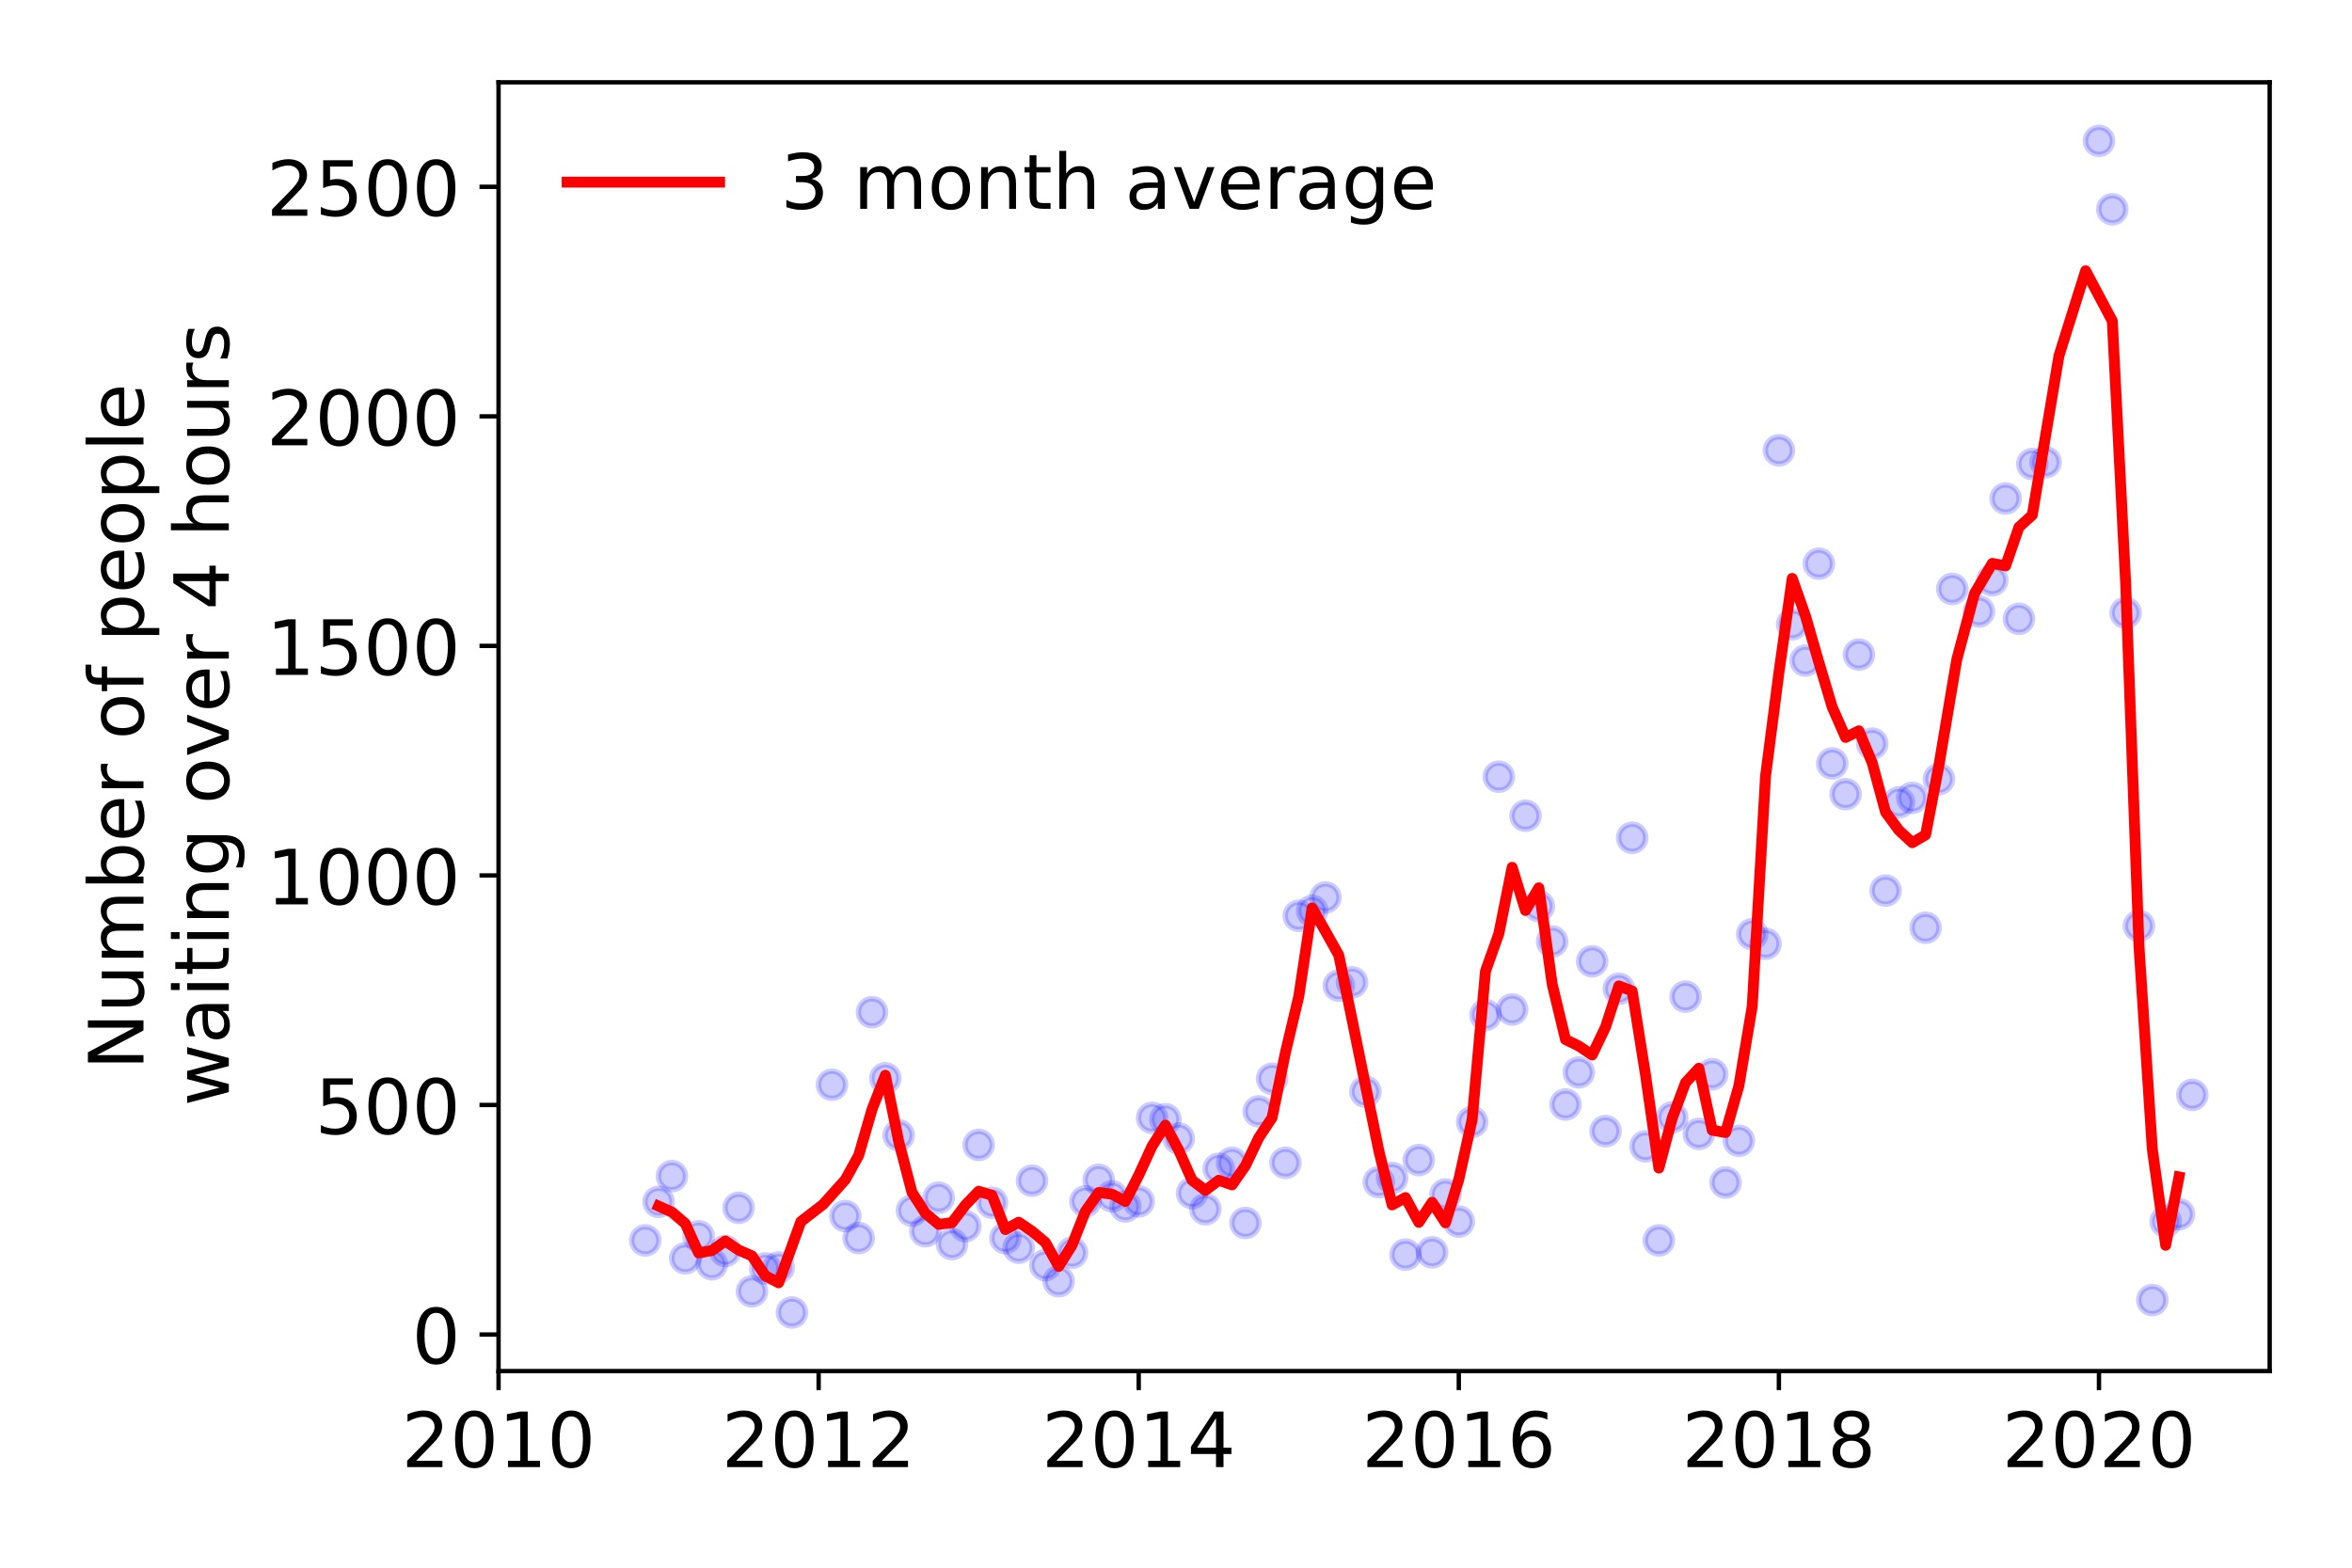 <?xml version="1.0" encoding="utf-8" standalone="no"?>
<!DOCTYPE svg PUBLIC "-//W3C//DTD SVG 1.1//EN"
  "http://www.w3.org/Graphics/SVG/1.1/DTD/svg11.dtd">
<!-- Created with matplotlib (https://matplotlib.org/) -->
<svg height="288pt" version="1.1" viewBox="0 0 432 288" width="432pt" xmlns="http://www.w3.org/2000/svg" xmlns:xlink="http://www.w3.org/1999/xlink">
 <defs>
  <style type="text/css">
*{stroke-linecap:butt;stroke-linejoin:round;}
  </style>
 </defs>
 <g id="figure_1">
  <g id="patch_1">
   <path d="M 0 288 
L 432 288 
L 432 0 
L 0 0 
z
" style="fill:#ffffff;"/>
  </g>
  <g id="axes_1">
   <g id="patch_2">
    <path d="M 91.57 251.88 
L 416.88 251.88 
L 416.88 15.12 
L 91.57 15.12 
z
" style="fill:#ffffff;"/>
   </g>
   <g id="matplotlib.axis_1">
    <g id="xtick_1">
     <g id="line2d_1">
      <defs>
       <path d="M 0 0 
L 0 3.5 
" id="m955b6d96fa" style="stroke:#000000;stroke-width:0.8;"/>
      </defs>
      <g>
       <use style="stroke:#000000;stroke-width:0.8;" x="91.57" xlink:href="#m955b6d96fa" y="251.88"/>
      </g>
     </g>
     <g id="text_1">
      <!-- 2010 -->
      <defs>
       <path d="M 19.188 8.297 
L 53.609 8.297 
L 53.609 0 
L 7.328 0 
L 7.328 8.297 
Q 12.938 14.109 22.625 23.891 
Q 32.328 33.688 34.812 36.531 
Q 39.547 41.844 41.422 45.531 
Q 43.312 49.219 43.312 52.781 
Q 43.312 58.594 39.234 62.25 
Q 35.156 65.922 28.609 65.922 
Q 23.969 65.922 18.812 64.312 
Q 13.672 62.703 7.812 59.422 
L 7.812 69.391 
Q 13.766 71.781 18.938 73 
Q 24.125 74.219 28.422 74.219 
Q 39.75 74.219 46.484 68.547 
Q 53.219 62.891 53.219 53.422 
Q 53.219 48.922 51.531 44.891 
Q 49.859 40.875 45.406 35.406 
Q 44.188 33.984 37.641 27.219 
Q 31.109 20.453 19.188 8.297 
z
" id="DejaVuSans-50"/>
       <path d="M 31.781 66.406 
Q 24.172 66.406 20.328 58.906 
Q 16.5 51.422 16.5 36.375 
Q 16.5 21.391 20.328 13.891 
Q 24.172 6.391 31.781 6.391 
Q 39.453 6.391 43.281 13.891 
Q 47.125 21.391 47.125 36.375 
Q 47.125 51.422 43.281 58.906 
Q 39.453 66.406 31.781 66.406 
z
M 31.781 74.219 
Q 44.047 74.219 50.516 64.516 
Q 56.984 54.828 56.984 36.375 
Q 56.984 17.969 50.516 8.266 
Q 44.047 -1.422 31.781 -1.422 
Q 19.531 -1.422 13.062 8.266 
Q 6.594 17.969 6.594 36.375 
Q 6.594 54.828 13.062 64.516 
Q 19.531 74.219 31.781 74.219 
z
" id="DejaVuSans-48"/>
       <path d="M 12.406 8.297 
L 28.516 8.297 
L 28.516 63.922 
L 10.984 60.406 
L 10.984 69.391 
L 28.422 72.906 
L 38.281 72.906 
L 38.281 8.297 
L 54.391 8.297 
L 54.391 0 
L 12.406 0 
z
" id="DejaVuSans-49"/>
      </defs>
      <g transform="translate(73.755 269.518)scale(0.14 -0.14)">
       <use xlink:href="#DejaVuSans-50"/>
       <use x="63.623" xlink:href="#DejaVuSans-48"/>
       <use x="127.246" xlink:href="#DejaVuSans-49"/>
       <use x="190.869" xlink:href="#DejaVuSans-48"/>
      </g>
     </g>
    </g>
    <g id="xtick_2">
     <g id="line2d_2">
      <g>
       <use style="stroke:#000000;stroke-width:0.8;" x="150.361" xlink:href="#m955b6d96fa" y="251.88"/>
      </g>
     </g>
     <g id="text_2">
      <!-- 2012 -->
      <g transform="translate(132.546 269.518)scale(0.14 -0.14)">
       <use xlink:href="#DejaVuSans-50"/>
       <use x="63.623" xlink:href="#DejaVuSans-48"/>
       <use x="127.246" xlink:href="#DejaVuSans-49"/>
       <use x="190.869" xlink:href="#DejaVuSans-50"/>
      </g>
     </g>
    </g>
    <g id="xtick_3">
     <g id="line2d_3">
      <g>
       <use style="stroke:#000000;stroke-width:0.8;" x="209.152" xlink:href="#m955b6d96fa" y="251.88"/>
      </g>
     </g>
     <g id="text_3">
      <!-- 2014 -->
      <defs>
       <path d="M 37.797 64.312 
L 12.891 25.391 
L 37.797 25.391 
z
M 35.203 72.906 
L 47.609 72.906 
L 47.609 25.391 
L 58.016 25.391 
L 58.016 17.188 
L 47.609 17.188 
L 47.609 0 
L 37.797 0 
L 37.797 17.188 
L 4.891 17.188 
L 4.891 26.703 
z
" id="DejaVuSans-52"/>
      </defs>
      <g transform="translate(191.337 269.518)scale(0.14 -0.14)">
       <use xlink:href="#DejaVuSans-50"/>
       <use x="63.623" xlink:href="#DejaVuSans-48"/>
       <use x="127.246" xlink:href="#DejaVuSans-49"/>
       <use x="190.869" xlink:href="#DejaVuSans-52"/>
      </g>
     </g>
    </g>
    <g id="xtick_4">
     <g id="line2d_4">
      <g>
       <use style="stroke:#000000;stroke-width:0.8;" x="267.943" xlink:href="#m955b6d96fa" y="251.88"/>
      </g>
     </g>
     <g id="text_4">
      <!-- 2016 -->
      <defs>
       <path d="M 33.016 40.375 
Q 26.375 40.375 22.484 35.828 
Q 18.609 31.297 18.609 23.391 
Q 18.609 15.531 22.484 10.953 
Q 26.375 6.391 33.016 6.391 
Q 39.656 6.391 43.531 10.953 
Q 47.406 15.531 47.406 23.391 
Q 47.406 31.297 43.531 35.828 
Q 39.656 40.375 33.016 40.375 
z
M 52.594 71.297 
L 52.594 62.312 
Q 48.875 64.062 45.094 64.984 
Q 41.312 65.922 37.594 65.922 
Q 27.828 65.922 22.672 59.328 
Q 17.531 52.734 16.797 39.406 
Q 19.672 43.656 24.016 45.922 
Q 28.375 48.188 33.594 48.188 
Q 44.578 48.188 50.953 41.516 
Q 57.328 34.859 57.328 23.391 
Q 57.328 12.156 50.688 5.359 
Q 44.047 -1.422 33.016 -1.422 
Q 20.359 -1.422 13.672 8.266 
Q 6.984 17.969 6.984 36.375 
Q 6.984 53.656 15.188 63.938 
Q 23.391 74.219 37.203 74.219 
Q 40.922 74.219 44.703 73.484 
Q 48.484 72.75 52.594 71.297 
z
" id="DejaVuSans-54"/>
      </defs>
      <g transform="translate(250.128 269.518)scale(0.14 -0.14)">
       <use xlink:href="#DejaVuSans-50"/>
       <use x="63.623" xlink:href="#DejaVuSans-48"/>
       <use x="127.246" xlink:href="#DejaVuSans-49"/>
       <use x="190.869" xlink:href="#DejaVuSans-54"/>
      </g>
     </g>
    </g>
    <g id="xtick_5">
     <g id="line2d_5">
      <g>
       <use style="stroke:#000000;stroke-width:0.8;" x="326.734" xlink:href="#m955b6d96fa" y="251.88"/>
      </g>
     </g>
     <g id="text_5">
      <!-- 2018 -->
      <defs>
       <path d="M 31.781 34.625 
Q 24.75 34.625 20.719 30.859 
Q 16.703 27.094 16.703 20.516 
Q 16.703 13.922 20.719 10.156 
Q 24.75 6.391 31.781 6.391 
Q 38.812 6.391 42.859 10.172 
Q 46.922 13.969 46.922 20.516 
Q 46.922 27.094 42.891 30.859 
Q 38.875 34.625 31.781 34.625 
z
M 21.922 38.812 
Q 15.578 40.375 12.031 44.719 
Q 8.5 49.078 8.5 55.328 
Q 8.5 64.062 14.719 69.141 
Q 20.953 74.219 31.781 74.219 
Q 42.672 74.219 48.875 69.141 
Q 55.078 64.062 55.078 55.328 
Q 55.078 49.078 51.531 44.719 
Q 48 40.375 41.703 38.812 
Q 48.828 37.156 52.797 32.312 
Q 56.781 27.484 56.781 20.516 
Q 56.781 9.906 50.312 4.234 
Q 43.844 -1.422 31.781 -1.422 
Q 19.734 -1.422 13.25 4.234 
Q 6.781 9.906 6.781 20.516 
Q 6.781 27.484 10.781 32.312 
Q 14.797 37.156 21.922 38.812 
z
M 18.312 54.391 
Q 18.312 48.734 21.844 45.562 
Q 25.391 42.391 31.781 42.391 
Q 38.141 42.391 41.719 45.562 
Q 45.312 48.734 45.312 54.391 
Q 45.312 60.062 41.719 63.234 
Q 38.141 66.406 31.781 66.406 
Q 25.391 66.406 21.844 63.234 
Q 18.312 60.062 18.312 54.391 
z
" id="DejaVuSans-56"/>
      </defs>
      <g transform="translate(308.919 269.518)scale(0.14 -0.14)">
       <use xlink:href="#DejaVuSans-50"/>
       <use x="63.623" xlink:href="#DejaVuSans-48"/>
       <use x="127.246" xlink:href="#DejaVuSans-49"/>
       <use x="190.869" xlink:href="#DejaVuSans-56"/>
      </g>
     </g>
    </g>
    <g id="xtick_6">
     <g id="line2d_6">
      <g>
       <use style="stroke:#000000;stroke-width:0.8;" x="385.525" xlink:href="#m955b6d96fa" y="251.88"/>
      </g>
     </g>
     <g id="text_6">
      <!-- 2020 -->
      <g transform="translate(367.71 269.518)scale(0.14 -0.14)">
       <use xlink:href="#DejaVuSans-50"/>
       <use x="63.623" xlink:href="#DejaVuSans-48"/>
       <use x="127.246" xlink:href="#DejaVuSans-50"/>
       <use x="190.869" xlink:href="#DejaVuSans-48"/>
      </g>
     </g>
    </g>
   </g>
   <g id="matplotlib.axis_2">
    <g id="ytick_1">
     <g id="line2d_7">
      <defs>
       <path d="M 0 0 
L -3.5 0 
" id="m13ca3a34c6" style="stroke:#000000;stroke-width:0.8;"/>
      </defs>
      <g>
       <use style="stroke:#000000;stroke-width:0.8;" x="91.57" xlink:href="#m13ca3a34c6" y="245.167"/>
      </g>
     </g>
     <g id="text_7">
      <!-- 0 -->
      <g transform="translate(75.662 250.485)scale(0.14 -0.14)">
       <use xlink:href="#DejaVuSans-48"/>
      </g>
     </g>
    </g>
    <g id="ytick_2">
     <g id="line2d_8">
      <g>
       <use style="stroke:#000000;stroke-width:0.8;" x="91.57" xlink:href="#m13ca3a34c6" y="202.996"/>
      </g>
     </g>
     <g id="text_8">
      <!-- 500 -->
      <defs>
       <path d="M 10.797 72.906 
L 49.516 72.906 
L 49.516 64.594 
L 19.828 64.594 
L 19.828 46.734 
Q 21.969 47.469 24.109 47.828 
Q 26.266 48.188 28.422 48.188 
Q 40.625 48.188 47.75 41.5 
Q 54.891 34.812 54.891 23.391 
Q 54.891 11.625 47.562 5.094 
Q 40.234 -1.422 26.906 -1.422 
Q 22.312 -1.422 17.547 -0.641 
Q 12.797 0.141 7.719 1.703 
L 7.719 11.625 
Q 12.109 9.234 16.797 8.062 
Q 21.484 6.891 26.703 6.891 
Q 35.156 6.891 40.078 11.328 
Q 45.016 15.766 45.016 23.391 
Q 45.016 31 40.078 35.438 
Q 35.156 39.891 26.703 39.891 
Q 22.75 39.891 18.812 39.016 
Q 14.891 38.141 10.797 36.281 
z
" id="DejaVuSans-53"/>
      </defs>
      <g transform="translate(57.847 208.315)scale(0.14 -0.14)">
       <use xlink:href="#DejaVuSans-53"/>
       <use x="63.623" xlink:href="#DejaVuSans-48"/>
       <use x="127.246" xlink:href="#DejaVuSans-48"/>
      </g>
     </g>
    </g>
    <g id="ytick_3">
     <g id="line2d_9">
      <g>
       <use style="stroke:#000000;stroke-width:0.8;" x="91.57" xlink:href="#m13ca3a34c6" y="160.826"/>
      </g>
     </g>
     <g id="text_9">
      <!-- 1000 -->
      <g transform="translate(48.94 166.145)scale(0.14 -0.14)">
       <use xlink:href="#DejaVuSans-49"/>
       <use x="63.623" xlink:href="#DejaVuSans-48"/>
       <use x="127.246" xlink:href="#DejaVuSans-48"/>
       <use x="190.869" xlink:href="#DejaVuSans-48"/>
      </g>
     </g>
    </g>
    <g id="ytick_4">
     <g id="line2d_10">
      <g>
       <use style="stroke:#000000;stroke-width:0.8;" x="91.57" xlink:href="#m13ca3a34c6" y="118.656"/>
      </g>
     </g>
     <g id="text_10">
      <!-- 1500 -->
      <g transform="translate(48.94 123.975)scale(0.14 -0.14)">
       <use xlink:href="#DejaVuSans-49"/>
       <use x="63.623" xlink:href="#DejaVuSans-53"/>
       <use x="127.246" xlink:href="#DejaVuSans-48"/>
       <use x="190.869" xlink:href="#DejaVuSans-48"/>
      </g>
     </g>
    </g>
    <g id="ytick_5">
     <g id="line2d_11">
      <g>
       <use style="stroke:#000000;stroke-width:0.8;" x="91.57" xlink:href="#m13ca3a34c6" y="76.486"/>
      </g>
     </g>
     <g id="text_11">
      <!-- 2000 -->
      <g transform="translate(48.94 81.805)scale(0.14 -0.14)">
       <use xlink:href="#DejaVuSans-50"/>
       <use x="63.623" xlink:href="#DejaVuSans-48"/>
       <use x="127.246" xlink:href="#DejaVuSans-48"/>
       <use x="190.869" xlink:href="#DejaVuSans-48"/>
      </g>
     </g>
    </g>
    <g id="ytick_6">
     <g id="line2d_12">
      <g>
       <use style="stroke:#000000;stroke-width:0.8;" x="91.57" xlink:href="#m13ca3a34c6" y="34.316"/>
      </g>
     </g>
     <g id="text_12">
      <!-- 2500 -->
      <g transform="translate(48.94 39.635)scale(0.14 -0.14)">
       <use xlink:href="#DejaVuSans-50"/>
       <use x="63.623" xlink:href="#DejaVuSans-53"/>
       <use x="127.246" xlink:href="#DejaVuSans-48"/>
       <use x="190.869" xlink:href="#DejaVuSans-48"/>
      </g>
     </g>
    </g>
    <g id="text_13">
     <!-- Number of people -->
     <defs>
      <path d="M 9.812 72.906 
L 23.094 72.906 
L 55.422 11.922 
L 55.422 72.906 
L 64.984 72.906 
L 64.984 0 
L 51.703 0 
L 19.391 60.984 
L 19.391 0 
L 9.812 0 
z
" id="DejaVuSans-78"/>
      <path d="M 8.5 21.578 
L 8.5 54.688 
L 17.484 54.688 
L 17.484 21.922 
Q 17.484 14.156 20.5 10.266 
Q 23.531 6.391 29.594 6.391 
Q 36.859 6.391 41.078 11.031 
Q 45.312 15.672 45.312 23.688 
L 45.312 54.688 
L 54.297 54.688 
L 54.297 0 
L 45.312 0 
L 45.312 8.406 
Q 42.047 3.422 37.719 1 
Q 33.406 -1.422 27.688 -1.422 
Q 18.266 -1.422 13.375 4.438 
Q 8.5 10.297 8.5 21.578 
z
M 31.109 56 
z
" id="DejaVuSans-117"/>
      <path d="M 52 44.188 
Q 55.375 50.25 60.062 53.125 
Q 64.75 56 71.094 56 
Q 79.641 56 84.281 50.016 
Q 88.922 44.047 88.922 33.016 
L 88.922 0 
L 79.891 0 
L 79.891 32.719 
Q 79.891 40.578 77.094 44.375 
Q 74.312 48.188 68.609 48.188 
Q 61.625 48.188 57.562 43.547 
Q 53.516 38.922 53.516 30.906 
L 53.516 0 
L 44.484 0 
L 44.484 32.719 
Q 44.484 40.625 41.703 44.406 
Q 38.922 48.188 33.109 48.188 
Q 26.219 48.188 22.156 43.531 
Q 18.109 38.875 18.109 30.906 
L 18.109 0 
L 9.078 0 
L 9.078 54.688 
L 18.109 54.688 
L 18.109 46.188 
Q 21.188 51.219 25.484 53.609 
Q 29.781 56 35.688 56 
Q 41.656 56 45.828 52.969 
Q 50 49.953 52 44.188 
z
" id="DejaVuSans-109"/>
      <path d="M 48.688 27.297 
Q 48.688 37.203 44.609 42.844 
Q 40.531 48.484 33.406 48.484 
Q 26.266 48.484 22.188 42.844 
Q 18.109 37.203 18.109 27.297 
Q 18.109 17.391 22.188 11.75 
Q 26.266 6.109 33.406 6.109 
Q 40.531 6.109 44.609 11.75 
Q 48.688 17.391 48.688 27.297 
z
M 18.109 46.391 
Q 20.953 51.266 25.266 53.625 
Q 29.594 56 35.594 56 
Q 45.562 56 51.781 48.094 
Q 58.016 40.188 58.016 27.297 
Q 58.016 14.406 51.781 6.484 
Q 45.562 -1.422 35.594 -1.422 
Q 29.594 -1.422 25.266 0.953 
Q 20.953 3.328 18.109 8.203 
L 18.109 0 
L 9.078 0 
L 9.078 75.984 
L 18.109 75.984 
z
" id="DejaVuSans-98"/>
      <path d="M 56.203 29.594 
L 56.203 25.203 
L 14.891 25.203 
Q 15.484 15.922 20.484 11.062 
Q 25.484 6.203 34.422 6.203 
Q 39.594 6.203 44.453 7.469 
Q 49.312 8.734 54.109 11.281 
L 54.109 2.781 
Q 49.266 0.734 44.188 -0.344 
Q 39.109 -1.422 33.891 -1.422 
Q 20.797 -1.422 13.156 6.188 
Q 5.516 13.812 5.516 26.812 
Q 5.516 40.234 12.766 48.109 
Q 20.016 56 32.328 56 
Q 43.359 56 49.781 48.891 
Q 56.203 41.797 56.203 29.594 
z
M 47.219 32.234 
Q 47.125 39.594 43.094 43.984 
Q 39.062 48.391 32.422 48.391 
Q 24.906 48.391 20.391 44.141 
Q 15.875 39.891 15.188 32.172 
z
" id="DejaVuSans-101"/>
      <path d="M 41.109 46.297 
Q 39.594 47.172 37.812 47.578 
Q 36.031 48 33.891 48 
Q 26.266 48 22.188 43.047 
Q 18.109 38.094 18.109 28.812 
L 18.109 0 
L 9.078 0 
L 9.078 54.688 
L 18.109 54.688 
L 18.109 46.188 
Q 20.953 51.172 25.484 53.578 
Q 30.031 56 36.531 56 
Q 37.453 56 38.578 55.875 
Q 39.703 55.766 41.062 55.516 
z
" id="DejaVuSans-114"/>
      <path id="DejaVuSans-32"/>
      <path d="M 30.609 48.391 
Q 23.391 48.391 19.188 42.75 
Q 14.984 37.109 14.984 27.297 
Q 14.984 17.484 19.156 11.844 
Q 23.344 6.203 30.609 6.203 
Q 37.797 6.203 41.984 11.859 
Q 46.188 17.531 46.188 27.297 
Q 46.188 37.016 41.984 42.703 
Q 37.797 48.391 30.609 48.391 
z
M 30.609 56 
Q 42.328 56 49.016 48.375 
Q 55.719 40.766 55.719 27.297 
Q 55.719 13.875 49.016 6.219 
Q 42.328 -1.422 30.609 -1.422 
Q 18.844 -1.422 12.172 6.219 
Q 5.516 13.875 5.516 27.297 
Q 5.516 40.766 12.172 48.375 
Q 18.844 56 30.609 56 
z
" id="DejaVuSans-111"/>
      <path d="M 37.109 75.984 
L 37.109 68.5 
L 28.516 68.5 
Q 23.688 68.5 21.797 66.547 
Q 19.922 64.594 19.922 59.516 
L 19.922 54.688 
L 34.719 54.688 
L 34.719 47.703 
L 19.922 47.703 
L 19.922 0 
L 10.891 0 
L 10.891 47.703 
L 2.297 47.703 
L 2.297 54.688 
L 10.891 54.688 
L 10.891 58.5 
Q 10.891 67.625 15.141 71.797 
Q 19.391 75.984 28.609 75.984 
z
" id="DejaVuSans-102"/>
      <path d="M 18.109 8.203 
L 18.109 -20.797 
L 9.078 -20.797 
L 9.078 54.688 
L 18.109 54.688 
L 18.109 46.391 
Q 20.953 51.266 25.266 53.625 
Q 29.594 56 35.594 56 
Q 45.562 56 51.781 48.094 
Q 58.016 40.188 58.016 27.297 
Q 58.016 14.406 51.781 6.484 
Q 45.562 -1.422 35.594 -1.422 
Q 29.594 -1.422 25.266 0.953 
Q 20.953 3.328 18.109 8.203 
z
M 48.688 27.297 
Q 48.688 37.203 44.609 42.844 
Q 40.531 48.484 33.406 48.484 
Q 26.266 48.484 22.188 42.844 
Q 18.109 37.203 18.109 27.297 
Q 18.109 17.391 22.188 11.75 
Q 26.266 6.109 33.406 6.109 
Q 40.531 6.109 44.609 11.75 
Q 48.688 17.391 48.688 27.297 
z
" id="DejaVuSans-112"/>
      <path d="M 9.422 75.984 
L 18.406 75.984 
L 18.406 0 
L 9.422 0 
z
" id="DejaVuSans-108"/>
     </defs>
     <g transform="translate(26.352 196.547)rotate(-90)scale(0.14 -0.14)">
      <use xlink:href="#DejaVuSans-78"/>
      <use x="74.805" xlink:href="#DejaVuSans-117"/>
      <use x="138.184" xlink:href="#DejaVuSans-109"/>
      <use x="235.596" xlink:href="#DejaVuSans-98"/>
      <use x="299.072" xlink:href="#DejaVuSans-101"/>
      <use x="360.596" xlink:href="#DejaVuSans-114"/>
      <use x="401.709" xlink:href="#DejaVuSans-32"/>
      <use x="433.496" xlink:href="#DejaVuSans-111"/>
      <use x="494.678" xlink:href="#DejaVuSans-102"/>
      <use x="529.883" xlink:href="#DejaVuSans-32"/>
      <use x="561.67" xlink:href="#DejaVuSans-112"/>
      <use x="625.146" xlink:href="#DejaVuSans-101"/>
      <use x="686.67" xlink:href="#DejaVuSans-111"/>
      <use x="747.852" xlink:href="#DejaVuSans-112"/>
      <use x="811.328" xlink:href="#DejaVuSans-108"/>
      <use x="839.111" xlink:href="#DejaVuSans-101"/>
     </g>
     <!--  waiting over 4 hours -->
     <defs>
      <path d="M 4.203 54.688 
L 13.188 54.688 
L 24.422 12.016 
L 35.594 54.688 
L 46.188 54.688 
L 57.422 12.016 
L 68.609 54.688 
L 77.594 54.688 
L 63.281 0 
L 52.688 0 
L 40.922 44.828 
L 29.109 0 
L 18.5 0 
z
" id="DejaVuSans-119"/>
      <path d="M 34.281 27.484 
Q 23.391 27.484 19.188 25 
Q 14.984 22.516 14.984 16.5 
Q 14.984 11.719 18.141 8.906 
Q 21.297 6.109 26.703 6.109 
Q 34.188 6.109 38.703 11.406 
Q 43.219 16.703 43.219 25.484 
L 43.219 27.484 
z
M 52.203 31.203 
L 52.203 0 
L 43.219 0 
L 43.219 8.297 
Q 40.141 3.328 35.547 0.953 
Q 30.953 -1.422 24.312 -1.422 
Q 15.922 -1.422 10.953 3.297 
Q 6 8.016 6 15.922 
Q 6 25.141 12.172 29.828 
Q 18.359 34.516 30.609 34.516 
L 43.219 34.516 
L 43.219 35.406 
Q 43.219 41.609 39.141 45 
Q 35.062 48.391 27.688 48.391 
Q 23 48.391 18.547 47.266 
Q 14.109 46.141 10.016 43.891 
L 10.016 52.203 
Q 14.938 54.109 19.578 55.047 
Q 24.219 56 28.609 56 
Q 40.484 56 46.344 49.844 
Q 52.203 43.703 52.203 31.203 
z
" id="DejaVuSans-97"/>
      <path d="M 9.422 54.688 
L 18.406 54.688 
L 18.406 0 
L 9.422 0 
z
M 9.422 75.984 
L 18.406 75.984 
L 18.406 64.594 
L 9.422 64.594 
z
" id="DejaVuSans-105"/>
      <path d="M 18.312 70.219 
L 18.312 54.688 
L 36.812 54.688 
L 36.812 47.703 
L 18.312 47.703 
L 18.312 18.016 
Q 18.312 11.328 20.141 9.422 
Q 21.969 7.516 27.594 7.516 
L 36.812 7.516 
L 36.812 0 
L 27.594 0 
Q 17.188 0 13.234 3.875 
Q 9.281 7.766 9.281 18.016 
L 9.281 47.703 
L 2.688 47.703 
L 2.688 54.688 
L 9.281 54.688 
L 9.281 70.219 
z
" id="DejaVuSans-116"/>
      <path d="M 54.891 33.016 
L 54.891 0 
L 45.906 0 
L 45.906 32.719 
Q 45.906 40.484 42.875 44.328 
Q 39.844 48.188 33.797 48.188 
Q 26.516 48.188 22.312 43.547 
Q 18.109 38.922 18.109 30.906 
L 18.109 0 
L 9.078 0 
L 9.078 54.688 
L 18.109 54.688 
L 18.109 46.188 
Q 21.344 51.125 25.703 53.562 
Q 30.078 56 35.797 56 
Q 45.219 56 50.047 50.172 
Q 54.891 44.344 54.891 33.016 
z
" id="DejaVuSans-110"/>
      <path d="M 45.406 27.984 
Q 45.406 37.75 41.375 43.109 
Q 37.359 48.484 30.078 48.484 
Q 22.859 48.484 18.828 43.109 
Q 14.797 37.75 14.797 27.984 
Q 14.797 18.266 18.828 12.891 
Q 22.859 7.516 30.078 7.516 
Q 37.359 7.516 41.375 12.891 
Q 45.406 18.266 45.406 27.984 
z
M 54.391 6.781 
Q 54.391 -7.172 48.188 -13.984 
Q 42 -20.797 29.203 -20.797 
Q 24.469 -20.797 20.266 -20.094 
Q 16.062 -19.391 12.109 -17.922 
L 12.109 -9.188 
Q 16.062 -11.328 19.922 -12.344 
Q 23.781 -13.375 27.781 -13.375 
Q 36.625 -13.375 41.016 -8.766 
Q 45.406 -4.156 45.406 5.172 
L 45.406 9.625 
Q 42.625 4.781 38.281 2.391 
Q 33.938 0 27.875 0 
Q 17.828 0 11.672 7.656 
Q 5.516 15.328 5.516 27.984 
Q 5.516 40.672 11.672 48.328 
Q 17.828 56 27.875 56 
Q 33.938 56 38.281 53.609 
Q 42.625 51.219 45.406 46.391 
L 45.406 54.688 
L 54.391 54.688 
z
" id="DejaVuSans-103"/>
      <path d="M 2.984 54.688 
L 12.5 54.688 
L 29.594 8.797 
L 46.688 54.688 
L 56.203 54.688 
L 35.688 0 
L 23.484 0 
z
" id="DejaVuSans-118"/>
      <path d="M 54.891 33.016 
L 54.891 0 
L 45.906 0 
L 45.906 32.719 
Q 45.906 40.484 42.875 44.328 
Q 39.844 48.188 33.797 48.188 
Q 26.516 48.188 22.312 43.547 
Q 18.109 38.922 18.109 30.906 
L 18.109 0 
L 9.078 0 
L 9.078 75.984 
L 18.109 75.984 
L 18.109 46.188 
Q 21.344 51.125 25.703 53.562 
Q 30.078 56 35.797 56 
Q 45.219 56 50.047 50.172 
Q 54.891 44.344 54.891 33.016 
z
" id="DejaVuSans-104"/>
      <path d="M 44.281 53.078 
L 44.281 44.578 
Q 40.484 46.531 36.375 47.5 
Q 32.281 48.484 27.875 48.484 
Q 21.188 48.484 17.844 46.438 
Q 14.5 44.391 14.5 40.281 
Q 14.5 37.156 16.891 35.375 
Q 19.281 33.594 26.516 31.984 
L 29.594 31.297 
Q 39.156 29.25 43.188 25.516 
Q 47.219 21.781 47.219 15.094 
Q 47.219 7.469 41.188 3.016 
Q 35.156 -1.422 24.609 -1.422 
Q 20.219 -1.422 15.453 -0.562 
Q 10.688 0.297 5.422 2 
L 5.422 11.281 
Q 10.406 8.688 15.234 7.391 
Q 20.062 6.109 24.812 6.109 
Q 31.156 6.109 34.562 8.281 
Q 37.984 10.453 37.984 14.406 
Q 37.984 18.062 35.516 20.016 
Q 33.062 21.969 24.703 23.781 
L 21.578 24.516 
Q 13.234 26.266 9.516 29.906 
Q 5.812 33.547 5.812 39.891 
Q 5.812 47.609 11.281 51.797 
Q 16.75 56 26.812 56 
Q 31.781 56 36.172 55.266 
Q 40.578 54.547 44.281 53.078 
z
" id="DejaVuSans-115"/>
     </defs>
     <g transform="translate(42.028 207.672)rotate(-90)scale(0.14 -0.14)">
      <use xlink:href="#DejaVuSans-32"/>
      <use x="31.787" xlink:href="#DejaVuSans-119"/>
      <use x="113.574" xlink:href="#DejaVuSans-97"/>
      <use x="174.854" xlink:href="#DejaVuSans-105"/>
      <use x="202.637" xlink:href="#DejaVuSans-116"/>
      <use x="241.846" xlink:href="#DejaVuSans-105"/>
      <use x="269.629" xlink:href="#DejaVuSans-110"/>
      <use x="333.008" xlink:href="#DejaVuSans-103"/>
      <use x="396.484" xlink:href="#DejaVuSans-32"/>
      <use x="428.271" xlink:href="#DejaVuSans-111"/>
      <use x="489.453" xlink:href="#DejaVuSans-118"/>
      <use x="548.633" xlink:href="#DejaVuSans-101"/>
      <use x="610.156" xlink:href="#DejaVuSans-114"/>
      <use x="651.27" xlink:href="#DejaVuSans-32"/>
      <use x="683.057" xlink:href="#DejaVuSans-52"/>
      <use x="746.68" xlink:href="#DejaVuSans-32"/>
      <use x="778.467" xlink:href="#DejaVuSans-104"/>
      <use x="841.846" xlink:href="#DejaVuSans-111"/>
      <use x="903.027" xlink:href="#DejaVuSans-117"/>
      <use x="966.406" xlink:href="#DejaVuSans-114"/>
      <use x="1007.52" xlink:href="#DejaVuSans-115"/>
     </g>
    </g>
   </g>
   <g id="line2d_13">
    <defs>
     <path d="M 0 2.5 
C 0.663 2.5 1.299 2.237 1.768 1.768 
C 2.237 1.299 2.5 0.663 2.5 0 
C 2.5 -0.663 2.237 -1.299 1.768 -1.768 
C 1.299 -2.237 0.663 -2.5 0 -2.5 
C -0.663 -2.5 -1.299 -2.237 -1.768 -1.768 
C -2.237 -1.299 -2.5 -0.663 -2.5 0 
C -2.5 0.663 -2.237 1.299 -1.768 1.768 
C -1.299 2.237 -0.663 2.5 0 2.5 
z
" id="m814a7012d5" style="stroke:#0000ff;stroke-opacity:0.2;"/>
    </defs>
    <g clip-path="url(#p910239fdf0)">
     <use style="fill:#0000ff;fill-opacity:0.2;stroke:#0000ff;stroke-opacity:0.2;" x="402.672" xlink:href="#m814a7012d5" y="201.141"/>
     <use style="fill:#0000ff;fill-opacity:0.2;stroke:#0000ff;stroke-opacity:0.2;" x="400.223" xlink:href="#m814a7012d5" y="223.069"/>
     <use style="fill:#0000ff;fill-opacity:0.2;stroke:#0000ff;stroke-opacity:0.2;" x="397.773" xlink:href="#m814a7012d5" y="224.419"/>
     <use style="fill:#0000ff;fill-opacity:0.2;stroke:#0000ff;stroke-opacity:0.2;" x="395.323" xlink:href="#m814a7012d5" y="238.841"/>
     <use style="fill:#0000ff;fill-opacity:0.2;stroke:#0000ff;stroke-opacity:0.2;" x="392.874" xlink:href="#m814a7012d5" y="170.104"/>
     <use style="fill:#0000ff;fill-opacity:0.2;stroke:#0000ff;stroke-opacity:0.2;" x="390.424" xlink:href="#m814a7012d5" y="112.584"/>
     <use style="fill:#0000ff;fill-opacity:0.2;stroke:#0000ff;stroke-opacity:0.2;" x="387.974" xlink:href="#m814a7012d5" y="38.449"/>
     <use style="fill:#0000ff;fill-opacity:0.2;stroke:#0000ff;stroke-opacity:0.2;" x="385.525" xlink:href="#m814a7012d5" y="25.882"/>
     <use style="fill:#0000ff;fill-opacity:0.2;stroke:#0000ff;stroke-opacity:0.2;" x="375.726" xlink:href="#m814a7012d5" y="84.92"/>
     <use style="fill:#0000ff;fill-opacity:0.2;stroke:#0000ff;stroke-opacity:0.2;" x="373.277" xlink:href="#m814a7012d5" y="85.257"/>
     <use style="fill:#0000ff;fill-opacity:0.2;stroke:#0000ff;stroke-opacity:0.2;" x="370.827" xlink:href="#m814a7012d5" y="113.68"/>
     <use style="fill:#0000ff;fill-opacity:0.2;stroke:#0000ff;stroke-opacity:0.2;" x="368.377" xlink:href="#m814a7012d5" y="91.583"/>
     <use style="fill:#0000ff;fill-opacity:0.2;stroke:#0000ff;stroke-opacity:0.2;" x="365.928" xlink:href="#m814a7012d5" y="106.595"/>
     <use style="fill:#0000ff;fill-opacity:0.2;stroke:#0000ff;stroke-opacity:0.2;" x="363.478" xlink:href="#m814a7012d5" y="112.331"/>
     <use style="fill:#0000ff;fill-opacity:0.2;stroke:#0000ff;stroke-opacity:0.2;" x="358.579" xlink:href="#m814a7012d5" y="108.198"/>
     <use style="fill:#0000ff;fill-opacity:0.2;stroke:#0000ff;stroke-opacity:0.2;" x="356.129" xlink:href="#m814a7012d5" y="143.115"/>
     <use style="fill:#0000ff;fill-opacity:0.2;stroke:#0000ff;stroke-opacity:0.2;" x="353.68" xlink:href="#m814a7012d5" y="170.441"/>
     <use style="fill:#0000ff;fill-opacity:0.2;stroke:#0000ff;stroke-opacity:0.2;" x="351.23" xlink:href="#m814a7012d5" y="146.573"/>
     <use style="fill:#0000ff;fill-opacity:0.2;stroke:#0000ff;stroke-opacity:0.2;" x="348.78" xlink:href="#m814a7012d5" y="147.416"/>
     <use style="fill:#0000ff;fill-opacity:0.2;stroke:#0000ff;stroke-opacity:0.2;" x="346.331" xlink:href="#m814a7012d5" y="163.609"/>
     <use style="fill:#0000ff;fill-opacity:0.2;stroke:#0000ff;stroke-opacity:0.2;" x="343.881" xlink:href="#m814a7012d5" y="136.621"/>
     <use style="fill:#0000ff;fill-opacity:0.2;stroke:#0000ff;stroke-opacity:0.2;" x="341.432" xlink:href="#m814a7012d5" y="120.259"/>
     <use style="fill:#0000ff;fill-opacity:0.2;stroke:#0000ff;stroke-opacity:0.2;" x="338.982" xlink:href="#m814a7012d5" y="145.898"/>
     <use style="fill:#0000ff;fill-opacity:0.2;stroke:#0000ff;stroke-opacity:0.2;" x="336.532" xlink:href="#m814a7012d5" y="140.247"/>
     <use style="fill:#0000ff;fill-opacity:0.2;stroke:#0000ff;stroke-opacity:0.2;" x="334.083" xlink:href="#m814a7012d5" y="103.559"/>
     <use style="fill:#0000ff;fill-opacity:0.2;stroke:#0000ff;stroke-opacity:0.2;" x="331.633" xlink:href="#m814a7012d5" y="121.355"/>
     <use style="fill:#0000ff;fill-opacity:0.2;stroke:#0000ff;stroke-opacity:0.2;" x="329.183" xlink:href="#m814a7012d5" y="114.692"/>
     <use style="fill:#0000ff;fill-opacity:0.2;stroke:#0000ff;stroke-opacity:0.2;" x="326.734" xlink:href="#m814a7012d5" y="82.727"/>
     <use style="fill:#0000ff;fill-opacity:0.2;stroke:#0000ff;stroke-opacity:0.2;" x="324.284" xlink:href="#m814a7012d5" y="173.393"/>
     <use style="fill:#0000ff;fill-opacity:0.2;stroke:#0000ff;stroke-opacity:0.2;" x="321.835" xlink:href="#m814a7012d5" y="171.622"/>
     <use style="fill:#0000ff;fill-opacity:0.2;stroke:#0000ff;stroke-opacity:0.2;" x="319.385" xlink:href="#m814a7012d5" y="209.575"/>
     <use style="fill:#0000ff;fill-opacity:0.2;stroke:#0000ff;stroke-opacity:0.2;" x="316.935" xlink:href="#m814a7012d5" y="217.25"/>
     <use style="fill:#0000ff;fill-opacity:0.2;stroke:#0000ff;stroke-opacity:0.2;" x="314.486" xlink:href="#m814a7012d5" y="197.346"/>
     <use style="fill:#0000ff;fill-opacity:0.2;stroke:#0000ff;stroke-opacity:0.2;" x="312.036" xlink:href="#m814a7012d5" y="208.31"/>
     <use style="fill:#0000ff;fill-opacity:0.2;stroke:#0000ff;stroke-opacity:0.2;" x="309.586" xlink:href="#m814a7012d5" y="183.092"/>
     <use style="fill:#0000ff;fill-opacity:0.2;stroke:#0000ff;stroke-opacity:0.2;" x="307.137" xlink:href="#m814a7012d5" y="205.274"/>
     <use style="fill:#0000ff;fill-opacity:0.2;stroke:#0000ff;stroke-opacity:0.2;" x="304.687" xlink:href="#m814a7012d5" y="227.877"/>
     <use style="fill:#0000ff;fill-opacity:0.2;stroke:#0000ff;stroke-opacity:0.2;" x="302.238" xlink:href="#m814a7012d5" y="210.587"/>
     <use style="fill:#0000ff;fill-opacity:0.2;stroke:#0000ff;stroke-opacity:0.2;" x="299.788" xlink:href="#m814a7012d5" y="153.91"/>
     <use style="fill:#0000ff;fill-opacity:0.2;stroke:#0000ff;stroke-opacity:0.2;" x="297.338" xlink:href="#m814a7012d5" y="181.658"/>
     <use style="fill:#0000ff;fill-opacity:0.2;stroke:#0000ff;stroke-opacity:0.2;" x="294.889" xlink:href="#m814a7012d5" y="207.804"/>
     <use style="fill:#0000ff;fill-opacity:0.2;stroke:#0000ff;stroke-opacity:0.2;" x="292.439" xlink:href="#m814a7012d5" y="176.598"/>
     <use style="fill:#0000ff;fill-opacity:0.2;stroke:#0000ff;stroke-opacity:0.2;" x="289.99" xlink:href="#m814a7012d5" y="197.008"/>
     <use style="fill:#0000ff;fill-opacity:0.2;stroke:#0000ff;stroke-opacity:0.2;" x="287.54" xlink:href="#m814a7012d5" y="202.912"/>
     <use style="fill:#0000ff;fill-opacity:0.2;stroke:#0000ff;stroke-opacity:0.2;" x="285.09" xlink:href="#m814a7012d5" y="172.971"/>
     <use style="fill:#0000ff;fill-opacity:0.2;stroke:#0000ff;stroke-opacity:0.2;" x="282.641" xlink:href="#m814a7012d5" y="166.477"/>
     <use style="fill:#0000ff;fill-opacity:0.2;stroke:#0000ff;stroke-opacity:0.2;" x="280.191" xlink:href="#m814a7012d5" y="149.862"/>
     <use style="fill:#0000ff;fill-opacity:0.2;stroke:#0000ff;stroke-opacity:0.2;" x="277.741" xlink:href="#m814a7012d5" y="185.454"/>
     <use style="fill:#0000ff;fill-opacity:0.2;stroke:#0000ff;stroke-opacity:0.2;" x="275.292" xlink:href="#m814a7012d5" y="142.693"/>
     <use style="fill:#0000ff;fill-opacity:0.2;stroke:#0000ff;stroke-opacity:0.2;" x="272.842" xlink:href="#m814a7012d5" y="186.466"/>
     <use style="fill:#0000ff;fill-opacity:0.2;stroke:#0000ff;stroke-opacity:0.2;" x="270.393" xlink:href="#m814a7012d5" y="206.117"/>
     <use style="fill:#0000ff;fill-opacity:0.2;stroke:#0000ff;stroke-opacity:0.2;" x="267.943" xlink:href="#m814a7012d5" y="224.419"/>
     <use style="fill:#0000ff;fill-opacity:0.2;stroke:#0000ff;stroke-opacity:0.2;" x="265.493" xlink:href="#m814a7012d5" y="219.443"/>
     <use style="fill:#0000ff;fill-opacity:0.2;stroke:#0000ff;stroke-opacity:0.2;" x="263.044" xlink:href="#m814a7012d5" y="230.07"/>
     <use style="fill:#0000ff;fill-opacity:0.2;stroke:#0000ff;stroke-opacity:0.2;" x="260.594" xlink:href="#m814a7012d5" y="213.117"/>
     <use style="fill:#0000ff;fill-opacity:0.2;stroke:#0000ff;stroke-opacity:0.2;" x="258.144" xlink:href="#m814a7012d5" y="230.491"/>
     <use style="fill:#0000ff;fill-opacity:0.2;stroke:#0000ff;stroke-opacity:0.2;" x="255.695" xlink:href="#m814a7012d5" y="216.406"/>
     <use style="fill:#0000ff;fill-opacity:0.2;stroke:#0000ff;stroke-opacity:0.2;" x="253.245" xlink:href="#m814a7012d5" y="217.166"/>
     <use style="fill:#0000ff;fill-opacity:0.2;stroke:#0000ff;stroke-opacity:0.2;" x="250.796" xlink:href="#m814a7012d5" y="200.551"/>
     <use style="fill:#0000ff;fill-opacity:0.2;stroke:#0000ff;stroke-opacity:0.2;" x="248.346" xlink:href="#m814a7012d5" y="180.478"/>
     <use style="fill:#0000ff;fill-opacity:0.2;stroke:#0000ff;stroke-opacity:0.2;" x="245.896" xlink:href="#m814a7012d5" y="181.068"/>
     <use style="fill:#0000ff;fill-opacity:0.2;stroke:#0000ff;stroke-opacity:0.2;" x="243.447" xlink:href="#m814a7012d5" y="164.875"/>
     <use style="fill:#0000ff;fill-opacity:0.2;stroke:#0000ff;stroke-opacity:0.2;" x="240.997" xlink:href="#m814a7012d5" y="167.32"/>
     <use style="fill:#0000ff;fill-opacity:0.2;stroke:#0000ff;stroke-opacity:0.2;" x="238.547" xlink:href="#m814a7012d5" y="168.248"/>
     <use style="fill:#0000ff;fill-opacity:0.2;stroke:#0000ff;stroke-opacity:0.2;" x="236.098" xlink:href="#m814a7012d5" y="213.623"/>
     <use style="fill:#0000ff;fill-opacity:0.2;stroke:#0000ff;stroke-opacity:0.2;" x="233.648" xlink:href="#m814a7012d5" y="198.189"/>
     <use style="fill:#0000ff;fill-opacity:0.2;stroke:#0000ff;stroke-opacity:0.2;" x="231.199" xlink:href="#m814a7012d5" y="204.177"/>
     <use style="fill:#0000ff;fill-opacity:0.2;stroke:#0000ff;stroke-opacity:0.2;" x="228.749" xlink:href="#m814a7012d5" y="224.672"/>
     <use style="fill:#0000ff;fill-opacity:0.2;stroke:#0000ff;stroke-opacity:0.2;" x="226.299" xlink:href="#m814a7012d5" y="213.623"/>
     <use style="fill:#0000ff;fill-opacity:0.2;stroke:#0000ff;stroke-opacity:0.2;" x="223.85" xlink:href="#m814a7012d5" y="214.72"/>
     <use style="fill:#0000ff;fill-opacity:0.2;stroke:#0000ff;stroke-opacity:0.2;" x="221.4" xlink:href="#m814a7012d5" y="222.142"/>
     <use style="fill:#0000ff;fill-opacity:0.2;stroke:#0000ff;stroke-opacity:0.2;" x="218.95" xlink:href="#m814a7012d5" y="219.19"/>
     <use style="fill:#0000ff;fill-opacity:0.2;stroke:#0000ff;stroke-opacity:0.2;" x="216.501" xlink:href="#m814a7012d5" y="209.153"/>
     <use style="fill:#0000ff;fill-opacity:0.2;stroke:#0000ff;stroke-opacity:0.2;" x="214.051" xlink:href="#m814a7012d5" y="205.611"/>
     <use style="fill:#0000ff;fill-opacity:0.2;stroke:#0000ff;stroke-opacity:0.2;" x="211.602" xlink:href="#m814a7012d5" y="205.358"/>
     <use style="fill:#0000ff;fill-opacity:0.2;stroke:#0000ff;stroke-opacity:0.2;" x="209.152" xlink:href="#m814a7012d5" y="220.708"/>
     <use style="fill:#0000ff;fill-opacity:0.2;stroke:#0000ff;stroke-opacity:0.2;" x="206.702" xlink:href="#m814a7012d5" y="221.636"/>
     <use style="fill:#0000ff;fill-opacity:0.2;stroke:#0000ff;stroke-opacity:0.2;" x="204.253" xlink:href="#m814a7012d5" y="219.78"/>
     <use style="fill:#0000ff;fill-opacity:0.2;stroke:#0000ff;stroke-opacity:0.2;" x="201.803" xlink:href="#m814a7012d5" y="216.744"/>
     <use style="fill:#0000ff;fill-opacity:0.2;stroke:#0000ff;stroke-opacity:0.2;" x="199.353" xlink:href="#m814a7012d5" y="220.708"/>
     <use style="fill:#0000ff;fill-opacity:0.2;stroke:#0000ff;stroke-opacity:0.2;" x="196.904" xlink:href="#m814a7012d5" y="230.154"/>
     <use style="fill:#0000ff;fill-opacity:0.2;stroke:#0000ff;stroke-opacity:0.2;" x="194.454" xlink:href="#m814a7012d5" y="235.383"/>
     <use style="fill:#0000ff;fill-opacity:0.2;stroke:#0000ff;stroke-opacity:0.2;" x="192.005" xlink:href="#m814a7012d5" y="232.431"/>
     <use style="fill:#0000ff;fill-opacity:0.2;stroke:#0000ff;stroke-opacity:0.2;" x="189.555" xlink:href="#m814a7012d5" y="216.913"/>
     <use style="fill:#0000ff;fill-opacity:0.2;stroke:#0000ff;stroke-opacity:0.2;" x="187.105" xlink:href="#m814a7012d5" y="229.226"/>
     <use style="fill:#0000ff;fill-opacity:0.2;stroke:#0000ff;stroke-opacity:0.2;" x="184.656" xlink:href="#m814a7012d5" y="227.455"/>
     <use style="fill:#0000ff;fill-opacity:0.2;stroke:#0000ff;stroke-opacity:0.2;" x="182.206" xlink:href="#m814a7012d5" y="220.961"/>
     <use style="fill:#0000ff;fill-opacity:0.2;stroke:#0000ff;stroke-opacity:0.2;" x="179.756" xlink:href="#m814a7012d5" y="210.334"/>
     <use style="fill:#0000ff;fill-opacity:0.2;stroke:#0000ff;stroke-opacity:0.2;" x="177.307" xlink:href="#m814a7012d5" y="225.262"/>
     <use style="fill:#0000ff;fill-opacity:0.2;stroke:#0000ff;stroke-opacity:0.2;" x="174.857" xlink:href="#m814a7012d5" y="228.551"/>
     <use style="fill:#0000ff;fill-opacity:0.2;stroke:#0000ff;stroke-opacity:0.2;" x="172.408" xlink:href="#m814a7012d5" y="220.033"/>
     <use style="fill:#0000ff;fill-opacity:0.2;stroke:#0000ff;stroke-opacity:0.2;" x="169.958" xlink:href="#m814a7012d5" y="226.19"/>
     <use style="fill:#0000ff;fill-opacity:0.2;stroke:#0000ff;stroke-opacity:0.2;" x="167.508" xlink:href="#m814a7012d5" y="222.395"/>
     <use style="fill:#0000ff;fill-opacity:0.2;stroke:#0000ff;stroke-opacity:0.2;" x="165.059" xlink:href="#m814a7012d5" y="208.563"/>
     <use style="fill:#0000ff;fill-opacity:0.2;stroke:#0000ff;stroke-opacity:0.2;" x="162.609" xlink:href="#m814a7012d5" y="198.105"/>
     <use style="fill:#0000ff;fill-opacity:0.2;stroke:#0000ff;stroke-opacity:0.2;" x="160.159" xlink:href="#m814a7012d5" y="185.96"/>
     <use style="fill:#0000ff;fill-opacity:0.2;stroke:#0000ff;stroke-opacity:0.2;" x="157.71" xlink:href="#m814a7012d5" y="227.455"/>
     <use style="fill:#0000ff;fill-opacity:0.2;stroke:#0000ff;stroke-opacity:0.2;" x="155.26" xlink:href="#m814a7012d5" y="223.407"/>
     <use style="fill:#0000ff;fill-opacity:0.2;stroke:#0000ff;stroke-opacity:0.2;" x="152.811" xlink:href="#m814a7012d5" y="199.285"/>
     <use style="fill:#0000ff;fill-opacity:0.2;stroke:#0000ff;stroke-opacity:0.2;" x="145.462" xlink:href="#m814a7012d5" y="241.118"/>
     <use style="fill:#0000ff;fill-opacity:0.2;stroke:#0000ff;stroke-opacity:0.2;" x="143.012" xlink:href="#m814a7012d5" y="232.853"/>
     <use style="fill:#0000ff;fill-opacity:0.2;stroke:#0000ff;stroke-opacity:0.2;" x="140.562" xlink:href="#m814a7012d5" y="233.022"/>
     <use style="fill:#0000ff;fill-opacity:0.2;stroke:#0000ff;stroke-opacity:0.2;" x="138.113" xlink:href="#m814a7012d5" y="237.239"/>
     <use style="fill:#0000ff;fill-opacity:0.2;stroke:#0000ff;stroke-opacity:0.2;" x="135.663" xlink:href="#m814a7012d5" y="221.889"/>
     <use style="fill:#0000ff;fill-opacity:0.2;stroke:#0000ff;stroke-opacity:0.2;" x="133.214" xlink:href="#m814a7012d5" y="229.817"/>
     <use style="fill:#0000ff;fill-opacity:0.2;stroke:#0000ff;stroke-opacity:0.2;" x="130.764" xlink:href="#m814a7012d5" y="232.262"/>
     <use style="fill:#0000ff;fill-opacity:0.2;stroke:#0000ff;stroke-opacity:0.2;" x="128.314" xlink:href="#m814a7012d5" y="227.118"/>
     <use style="fill:#0000ff;fill-opacity:0.2;stroke:#0000ff;stroke-opacity:0.2;" x="125.865" xlink:href="#m814a7012d5" y="231.166"/>
     <use style="fill:#0000ff;fill-opacity:0.2;stroke:#0000ff;stroke-opacity:0.2;" x="123.415" xlink:href="#m814a7012d5" y="216.069"/>
     <use style="fill:#0000ff;fill-opacity:0.2;stroke:#0000ff;stroke-opacity:0.2;" x="120.965" xlink:href="#m814a7012d5" y="220.792"/>
     <use style="fill:#0000ff;fill-opacity:0.2;stroke:#0000ff;stroke-opacity:0.2;" x="118.516" xlink:href="#m814a7012d5" y="227.877"/>
    </g>
   </g>
   <g id="line2d_14">
    <path clip-path="url(#p910239fdf0)" d="M 400.223 216.21 
L 397.773 228.776 
L 395.323 211.121 
L 392.874 173.843 
L 390.424 107.045 
L 387.974 58.971 
L 383.075 49.75 
L 378.176 65.353 
L 373.277 94.619 
L 370.827 96.84 
L 368.377 103.953 
L 365.928 103.503 
L 362.662 109.041 
L 359.396 121.214 
L 356.129 140.585 
L 353.68 153.376 
L 351.23 154.81 
L 348.78 152.533 
L 346.331 149.215 
L 343.881 140.163 
L 341.432 134.259 
L 338.982 135.468 
L 336.532 129.901 
L 334.083 121.72 
L 331.633 113.202 
L 329.183 106.258 
L 326.734 123.604 
L 324.284 142.581 
L 321.835 184.863 
L 319.385 199.482 
L 316.935 208.057 
L 314.486 207.635 
L 312.036 196.249 
L 309.586 198.892 
L 307.137 205.414 
L 304.687 214.579 
L 302.238 197.458 
L 299.788 182.052 
L 297.338 181.124 
L 294.889 188.687 
L 292.439 193.803 
L 289.99 192.173 
L 287.54 190.964 
L 285.09 180.787 
L 282.641 163.103 
L 280.191 167.264 
L 277.741 159.336 
L 275.292 171.537 
L 272.842 178.425 
L 270.393 205.667 
L 267.943 216.66 
L 265.493 224.644 
L 263.044 220.877 
L 260.594 224.559 
L 258.144 220.005 
L 255.695 221.354 
L 253.245 211.374 
L 250.796 199.398 
L 248.346 187.365 
L 245.896 175.473 
L 243.447 171.088 
L 240.997 166.814 
L 238.547 183.064 
L 236.098 193.353 
L 233.648 205.33 
L 231.199 209.013 
L 228.749 214.157 
L 226.299 217.672 
L 223.85 216.828 
L 221.4 218.684 
L 218.95 216.828 
L 216.501 211.318 
L 214.051 206.707 
L 211.602 210.559 
L 209.152 215.9 
L 206.702 220.708 
L 204.253 219.387 
L 201.803 219.077 
L 199.353 222.535 
L 196.904 228.748 
L 194.454 232.656 
L 192.005 228.242 
L 189.555 226.19 
L 187.105 224.531 
L 184.656 225.881 
L 182.206 219.583 
L 179.756 218.852 
L 177.307 221.383 
L 174.857 224.616 
L 172.408 224.925 
L 169.958 222.873 
L 167.508 219.049 
L 165.059 209.687 
L 162.609 197.542 
L 160.159 203.84 
L 157.71 212.274 
L 155.26 216.716 
L 151.178 221.27 
L 147.095 224.419 
L 143.012 235.664 
L 140.562 234.371 
L 138.113 230.716 
L 135.663 229.648 
L 133.214 227.989 
L 130.764 229.732 
L 128.314 230.182 
L 125.865 224.784 
L 123.415 222.676 
L 120.965 221.579 
" style="fill:none;stroke:#ff0000;stroke-linecap:square;stroke-width:2;"/>
   </g>
   <g id="patch_3">
    <path d="M 91.57 251.88 
L 91.57 15.12 
" style="fill:none;stroke:#000000;stroke-linecap:square;stroke-linejoin:miter;stroke-width:0.8;"/>
   </g>
   <g id="patch_4">
    <path d="M 416.88 251.88 
L 416.88 15.12 
" style="fill:none;stroke:#000000;stroke-linecap:square;stroke-linejoin:miter;stroke-width:0.8;"/>
   </g>
   <g id="patch_5">
    <path d="M 91.57 251.88 
L 416.88 251.88 
" style="fill:none;stroke:#000000;stroke-linecap:square;stroke-linejoin:miter;stroke-width:0.8;"/>
   </g>
   <g id="patch_6">
    <path d="M 91.57 15.12 
L 416.88 15.12 
" style="fill:none;stroke:#000000;stroke-linecap:square;stroke-linejoin:miter;stroke-width:0.8;"/>
   </g>
   <g id="legend_1">
    <g id="line2d_15">
     <path d="M 104.17 33.458 
L 132.17 33.458 
" style="fill:none;stroke:#ff0000;stroke-linecap:square;stroke-width:2;"/>
    </g>
    <g id="line2d_16"/>
    <g id="text_14">
     <!-- 3 month average -->
     <defs>
      <path d="M 40.578 39.312 
Q 47.656 37.797 51.625 33 
Q 55.609 28.219 55.609 21.188 
Q 55.609 10.406 48.188 4.484 
Q 40.766 -1.422 27.094 -1.422 
Q 22.516 -1.422 17.656 -0.516 
Q 12.797 0.391 7.625 2.203 
L 7.625 11.719 
Q 11.719 9.328 16.594 8.109 
Q 21.484 6.891 26.812 6.891 
Q 36.078 6.891 40.938 10.547 
Q 45.797 14.203 45.797 21.188 
Q 45.797 27.641 41.281 31.266 
Q 36.766 34.906 28.719 34.906 
L 20.219 34.906 
L 20.219 43.016 
L 29.109 43.016 
Q 36.375 43.016 40.234 45.922 
Q 44.094 48.828 44.094 54.297 
Q 44.094 59.906 40.109 62.906 
Q 36.141 65.922 28.719 65.922 
Q 24.656 65.922 20.016 65.031 
Q 15.375 64.156 9.812 62.312 
L 9.812 71.094 
Q 15.438 72.656 20.344 73.438 
Q 25.25 74.219 29.594 74.219 
Q 40.828 74.219 47.359 69.109 
Q 53.906 64.016 53.906 55.328 
Q 53.906 49.266 50.438 45.094 
Q 46.969 40.922 40.578 39.312 
z
" id="DejaVuSans-51"/>
     </defs>
     <g transform="translate(143.37 38.358)scale(0.14 -0.14)">
      <use xlink:href="#DejaVuSans-51"/>
      <use x="63.623" xlink:href="#DejaVuSans-32"/>
      <use x="95.41" xlink:href="#DejaVuSans-109"/>
      <use x="192.822" xlink:href="#DejaVuSans-111"/>
      <use x="254.004" xlink:href="#DejaVuSans-110"/>
      <use x="317.383" xlink:href="#DejaVuSans-116"/>
      <use x="356.592" xlink:href="#DejaVuSans-104"/>
      <use x="419.971" xlink:href="#DejaVuSans-32"/>
      <use x="451.758" xlink:href="#DejaVuSans-97"/>
      <use x="513.037" xlink:href="#DejaVuSans-118"/>
      <use x="572.217" xlink:href="#DejaVuSans-101"/>
      <use x="633.74" xlink:href="#DejaVuSans-114"/>
      <use x="674.854" xlink:href="#DejaVuSans-97"/>
      <use x="736.133" xlink:href="#DejaVuSans-103"/>
      <use x="799.609" xlink:href="#DejaVuSans-101"/>
     </g>
    </g>
   </g>
  </g>
 </g>
 <defs>
  <clipPath id="p910239fdf0">
   <rect height="236.76" width="325.31" x="91.57" y="15.12"/>
  </clipPath>
 </defs>
</svg>
